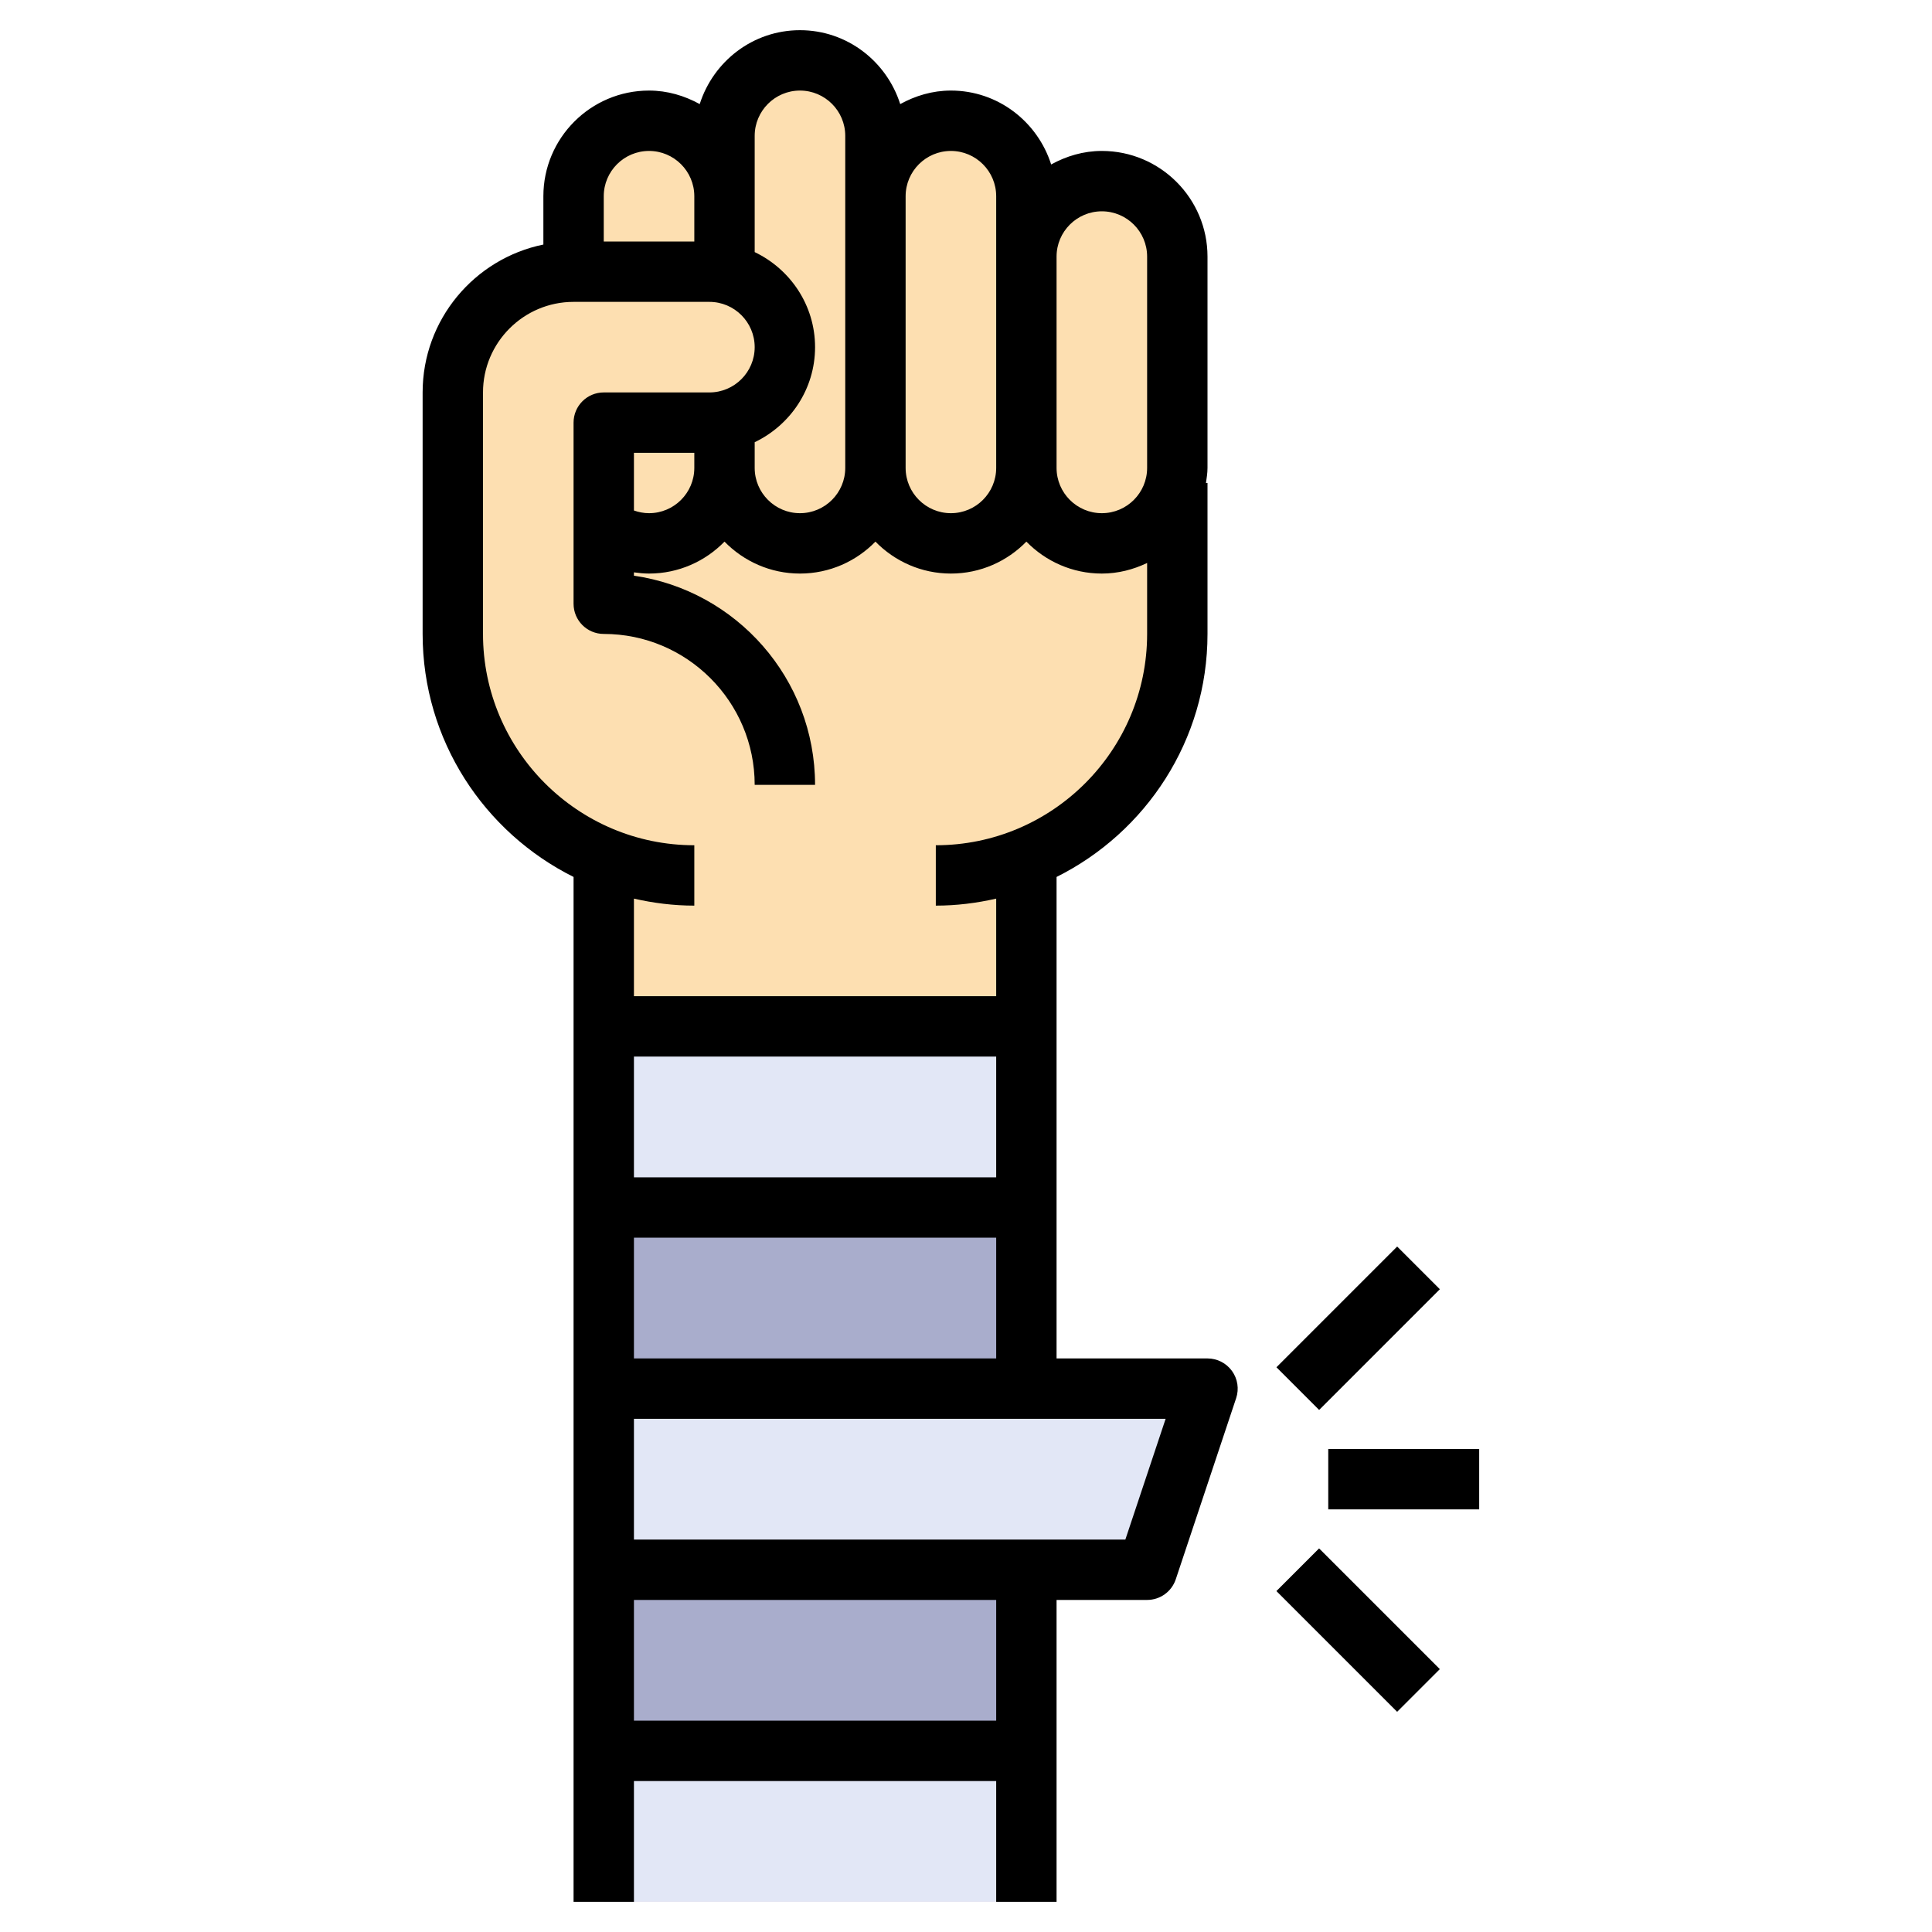 <svg id="Layer_3" enable-background="new 0 0 64 64" height="512" viewBox="0 0 64 64" width="512" xmlns="http://www.w3.org/2000/svg"><g><path d="m39 8.5c0-1.381-1.119-2.5-2.5-2.5s-2.5 1.119-2.5 2.5v-2c0-1.381-1.119-2.5-2.5-2.5s-2.5 1.119-2.5 2.5v-2c0-1.381-1.119-2.5-2.5-2.5s-2.5 1.119-2.5 2.5v2c0-1.381-1.119-2.5-2.5-2.5s-2.5 1.119-2.5 2.5v2.5c-2.209 0-4 1.791-4 4v8c0 3.357 2.069 6.226 5 7.413v34.587h14v-34.587c2.931-1.187 5-4.057 5-7.413v-5l-.1.163c.059-.213.1-.432.1-.663zm-15 .5v.05c-.162-.032-.329-.05-.5-.05z" fill="#fddfb1"/><path d="m20 34h14v6h-14z" fill="#e2e7f6"/><path d="m20 40h14v6h-14z" fill="#a9adcc"/><path d="m20 52h14v6h-14z" fill="#a9adcc"/><path d="m20 58h14v5h-14z" fill="#e2e7f6"/><path d="m20 52h18l2-6h-20z" fill="#e2e7f6"/><g><path d="m40 45h-5v-15.95c2.958-1.476 5-4.525 5-8.05v-5h-.051c.024-.165.051-.329.051-.5v-7c0-1.93-1.57-3.5-3.5-3.5-.612 0-1.178.172-1.679.448-.45-1.414-1.76-2.448-3.321-2.448-.612 0-1.178.172-1.679.448-.45-1.414-1.76-2.448-3.321-2.448s-2.871 1.034-3.321 2.448c-.501-.276-1.067-.448-1.679-.448-1.93 0-3.5 1.57-3.5 3.5v1.601c-2.279.465-4 2.484-4 4.899v8c0 3.525 2.042 6.574 5 8.05v33.95h2v-4h12v4h2v-10h3c.431 0 .812-.275.949-.684l2-6c.102-.305.05-.641-.138-.901s-.49-.415-.811-.415zm-19 0v-4h12v4zm0-10h12v4h-12zm15.5-28c.827 0 1.5.673 1.5 1.5v7c0 .827-.673 1.5-1.5 1.5s-1.5-.673-1.5-1.5v-7c0-.827.673-1.5 1.5-1.5zm-5-2c.827 0 1.5.673 1.5 1.5v2 7c0 .827-.673 1.5-1.5 1.5s-1.5-.673-1.5-1.5v-9c0-.827.673-1.5 1.5-1.5zm-6.5-.5c0-.827.673-1.5 1.5-1.5s1.5.673 1.5 1.5v2 9c0 .827-.673 1.5-1.5 1.5s-1.5-.673-1.5-1.5v-.851c1.178-.564 2-1.758 2-3.149s-.822-2.585-2-3.149v-1.851zm-2 11c0 .827-.673 1.5-1.5 1.5-.174 0-.341-.033-.5-.089v-1.911h2zm-1.5-10.5c.827 0 1.5.673 1.5 1.5v1.5h-3v-1.5c0-.827.673-1.5 1.5-1.5zm1.5 25v-2c-3.86 0-7-3.141-7-7v-8c0-1.654 1.346-3 3-3h4.5c.827 0 1.5.673 1.5 1.5s-.673 1.5-1.5 1.5h-3.5c-.552 0-1 .447-1 1v6c0 .553.448 1 1 1 2.757 0 5 2.243 5 5h2c0-3.521-2.612-6.442-6-6.929v-.111c.165.023.331.04.5.04.98 0 1.864-.407 2.5-1.058.636.651 1.52 1.058 2.5 1.058s1.864-.407 2.5-1.058c.636.651 1.52 1.058 2.5 1.058s1.864-.407 2.5-1.058c.636.651 1.52 1.058 2.5 1.058.539 0 1.044-.133 1.5-.351v2.351c0 3.859-3.14 7-7 7v2c.688 0 1.356-.085 2-.232v3.232h-12v-3.232c.644.147 1.312.232 2 .232zm10 27h-12v-4h12zm4.279-6h-16.279v-4h17.613z"/><path d="m42.172 43h5.657v2h-5.657z" transform="matrix(.707 -.707 .707 .707 -17.933 44.707)"/><path d="m44 51.172h2v5.657h-2z" transform="matrix(.707 -.707 .707 .707 -25.004 47.636)"/><path d="m44 48h5v2h-5z"/></g></g></svg>